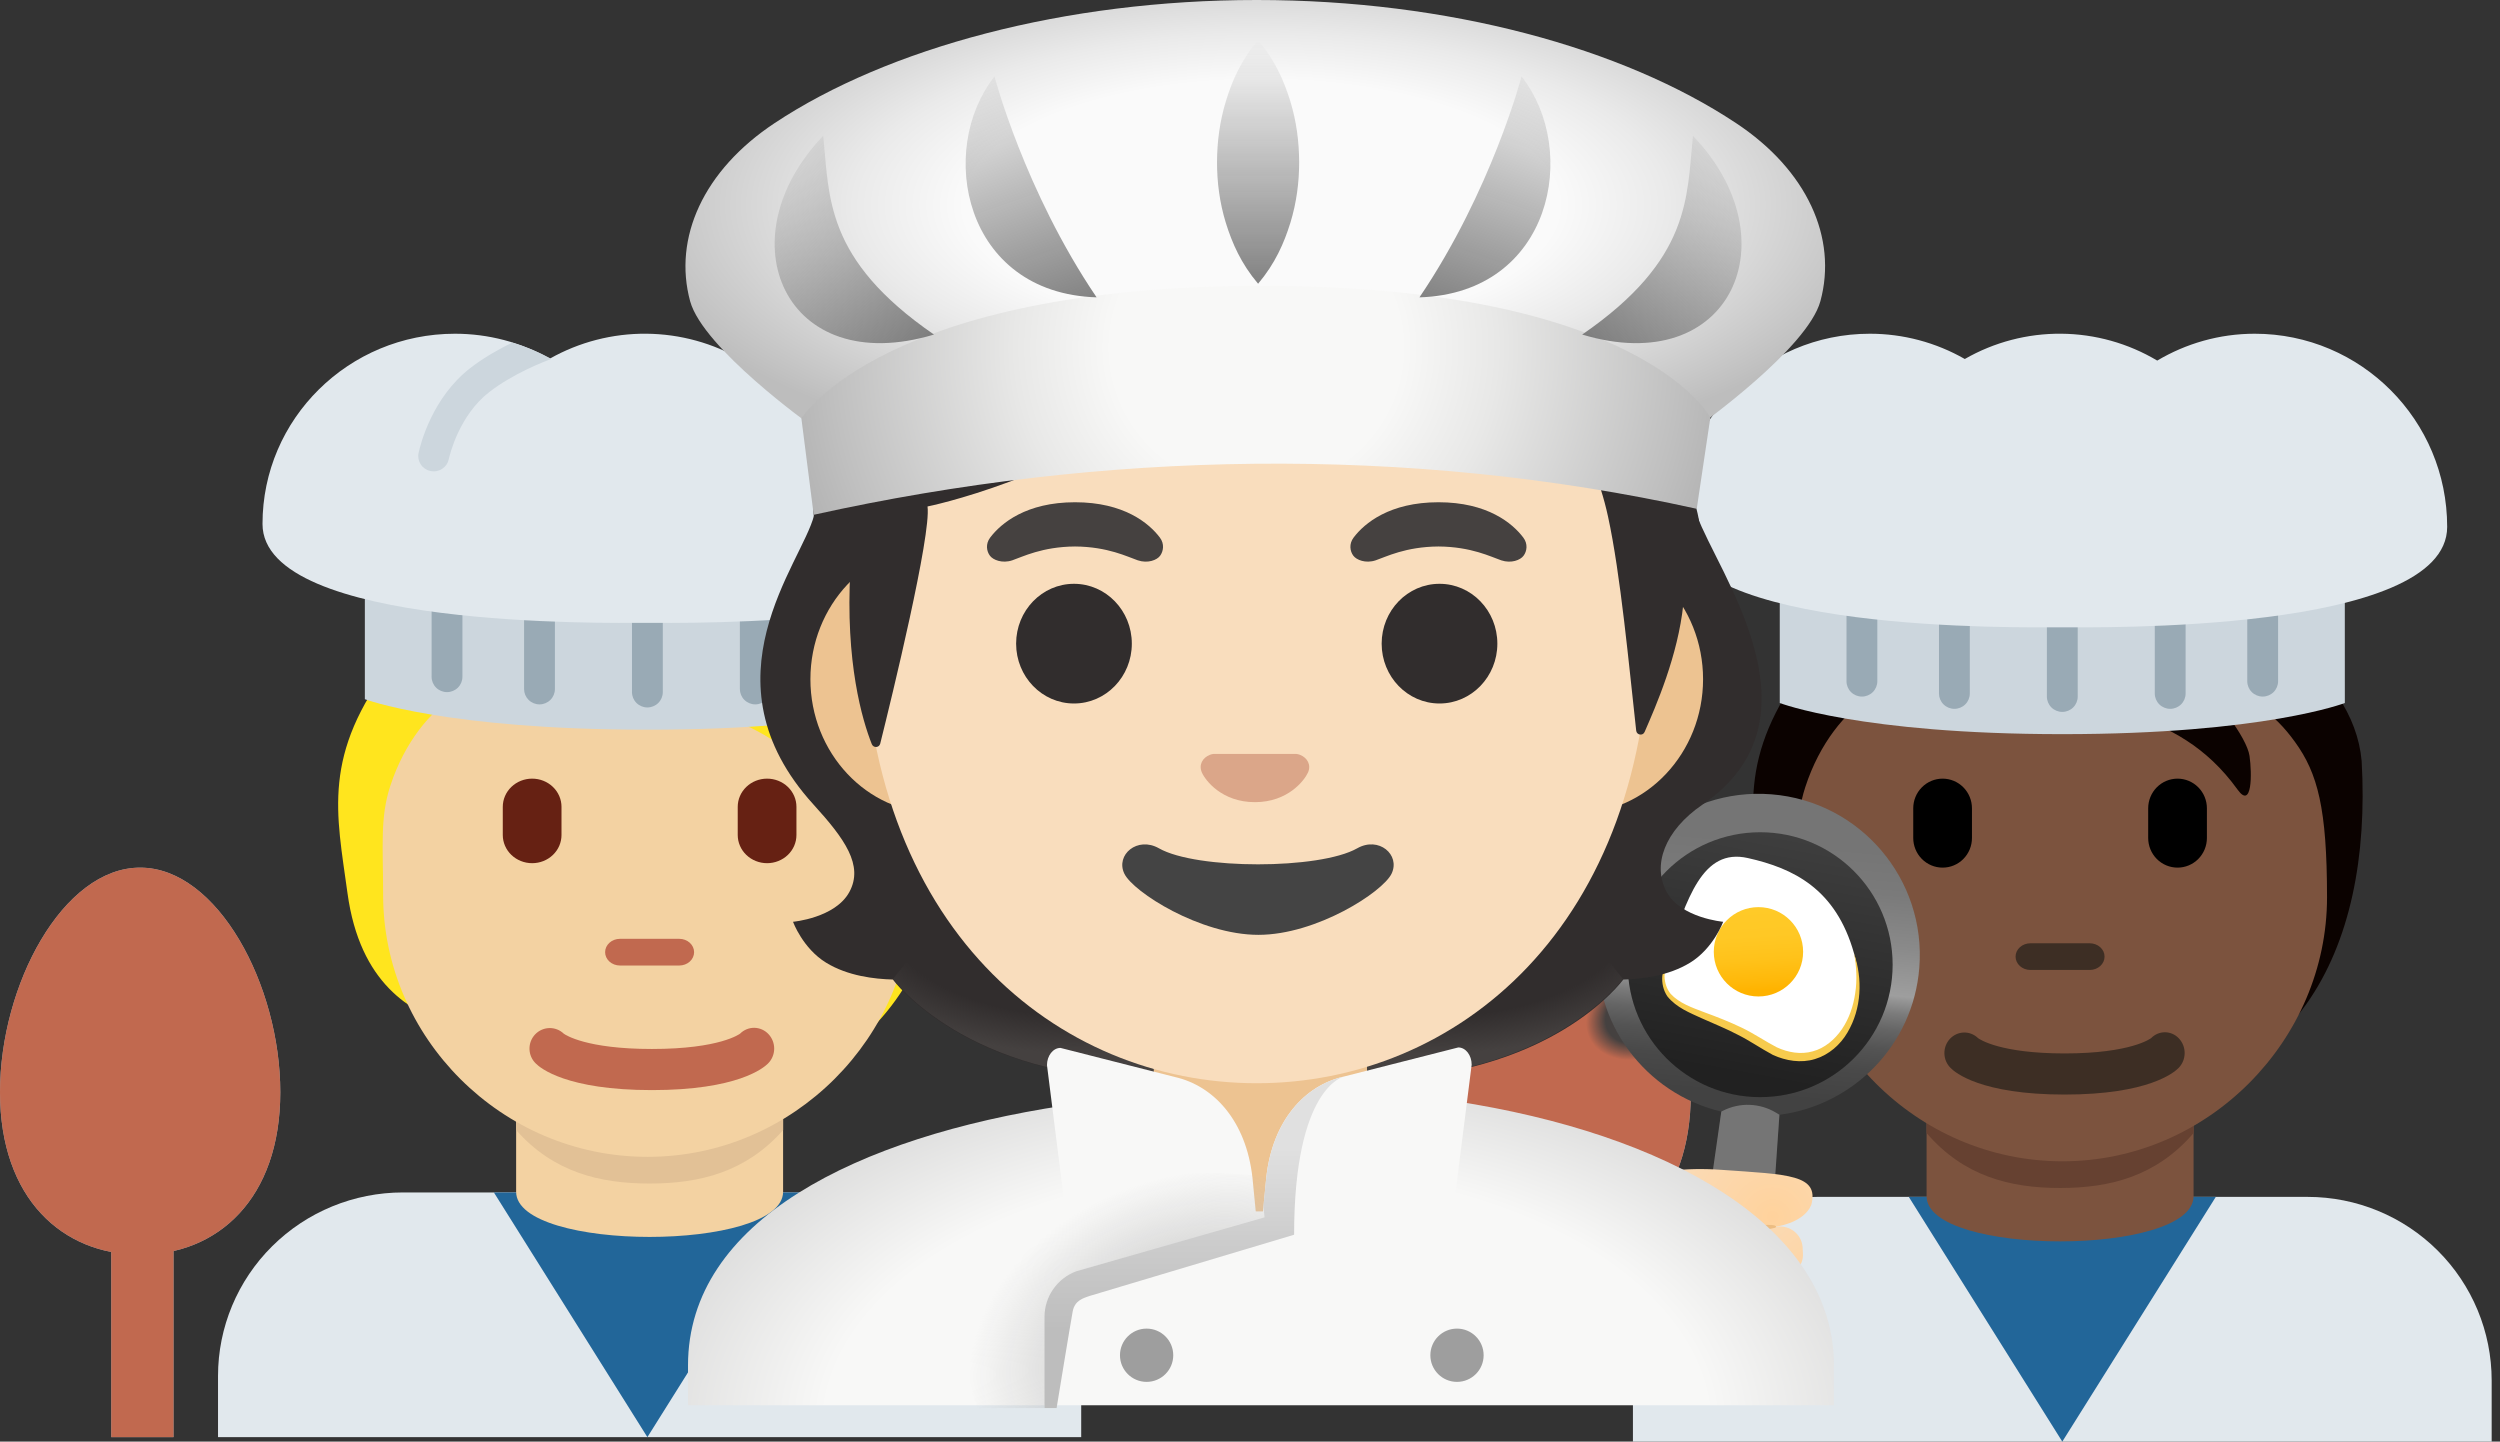 <svg width="274" height="158" viewBox="0 0 274 158" fill="none" xmlns="http://www.w3.org/2000/svg">
<rect x="0" y="0" width="274" height="158" fill="#333333" stroke="none"/>
<path d="M273.087 158V151.295C273.087 145.96 270.962 140.843 267.179 137.071C263.397 133.298 258.267 131.179 252.919 131.179H199.137C193.788 131.179 188.659 133.298 184.876 137.071C181.094 140.843 178.969 145.96 178.969 151.295V158H273.087Z" fill="#E1E8ED"/>
<path d="M226.028 158L242.852 131.179H209.204L226.028 158Z" fill="#226699"/>
<path d="M211.154 131.107C211.154 137.705 240.414 137.705 240.414 131.107V118.5H211.154V131.107Z" fill="#7C533E"/>
<path d="M211.158 124.188C215.234 128.922 220.289 130.204 225.787 130.204C231.282 130.204 236.334 128.919 240.414 124.188V112.161H211.154L211.158 124.188Z" fill="#664131"/>
<path d="M229.79 60.066C223.354 57.961 234.618 47.562 230.833 52.536C220.99 52.729 205.25 63.209 198.062 72.712C190.316 82.951 191.964 89.382 193.151 98.213C194.498 108.216 200.061 111.416 204.508 112.754C210.907 121.301 217.711 120.936 229.135 120.936C251.441 120.936 260.027 104.333 258.837 83.404C257.944 73.33 245.972 65.358 229.79 60.066Z" fill="#0B0200"/>
<path d="M251.528 81.313C249.345 78.298 246.554 75.87 240.43 75.013C242.728 76.062 246.26 80.838 246.547 82.841C246.834 84.848 246.824 88.743 245.243 86.548C238.318 76.932 228.758 78.45 220.897 73.542C215.409 70.115 213.736 66.321 213.736 66.321C213.736 66.321 213.067 71.38 204.743 76.537C202.33 78.031 199.451 81.36 197.856 86.278C196.707 89.813 197.065 92.963 197.065 98.346C197.065 114.063 210.046 127.278 226.054 127.278C242.063 127.278 255.043 113.945 255.043 98.346C255.04 88.572 254.016 84.75 251.528 81.313Z" fill="#7C533E"/>
<path d="M229.034 106.308H222.534C222.102 106.308 221.689 106.154 221.384 105.88C221.079 105.606 220.907 105.234 220.907 104.846C220.907 104.458 221.079 104.085 221.384 103.811C221.689 103.537 222.102 103.383 222.534 103.383H229.034C229.465 103.383 229.879 103.537 230.184 103.811C230.489 104.085 230.66 104.458 230.66 104.846C230.66 105.234 230.489 105.606 230.184 105.88C229.879 106.154 229.465 106.308 229.034 106.308Z" fill="#3D2E24"/>
<path d="M212.909 95.092C212.056 95.092 211.237 94.75 210.634 94.14C210.03 93.531 209.691 92.704 209.691 91.841V88.59C209.691 87.728 210.03 86.901 210.634 86.292C211.237 85.682 212.056 85.339 212.909 85.339C213.763 85.339 214.581 85.682 215.185 86.292C215.788 86.901 216.127 87.728 216.127 88.59V91.841C216.128 92.269 216.045 92.691 215.883 93.086C215.721 93.481 215.484 93.839 215.186 94.141C214.887 94.443 214.532 94.683 214.141 94.846C213.751 95.009 213.332 95.093 212.909 95.092ZM238.659 95.092C237.805 95.092 236.987 94.75 236.383 94.14C235.78 93.531 235.441 92.704 235.441 91.841V88.59C235.441 87.728 235.78 86.901 236.383 86.292C236.987 85.682 237.805 85.339 238.659 85.339C239.512 85.339 240.331 85.682 240.934 86.292C241.538 86.901 241.877 87.728 241.877 88.59V91.841C241.877 92.704 241.538 93.531 240.934 94.14C240.331 94.75 239.512 95.092 238.659 95.092Z" fill="black"/>
<path d="M226.28 119.963C217.083 119.963 214.257 117.539 213.786 117.048C213.578 116.844 213.411 116.6 213.294 116.33C213.177 116.06 213.113 115.769 213.106 115.473C213.091 114.876 213.307 114.297 213.706 113.864C214.106 113.431 214.656 113.179 215.236 113.164C215.816 113.148 216.378 113.371 216.799 113.782C216.972 113.909 219.207 115.456 226.28 115.456C233.627 115.456 235.751 113.789 235.771 113.771C235.973 113.566 236.213 113.403 236.476 113.294C236.74 113.185 237.022 113.131 237.306 113.136C237.59 113.141 237.871 113.204 238.131 113.322C238.391 113.44 238.625 113.61 238.82 113.823C239.225 114.259 239.447 114.842 239.438 115.445C239.429 116.048 239.191 116.624 238.774 117.048C238.299 117.539 235.477 119.963 226.28 119.963Z" fill="#3D2E24"/>
<path d="M256.994 77.049C256.994 77.049 248.147 80.463 226.028 80.463C203.908 80.463 195.062 77.049 195.062 77.049V56.568H256.99L256.994 77.049Z" fill="#CCD6DD"/>
<path d="M205.755 74.665C205.755 75.111 205.577 75.538 205.26 75.853C204.944 76.168 204.514 76.345 204.066 76.345C203.618 76.345 203.188 76.168 202.871 75.853C202.554 75.538 202.376 75.111 202.376 74.665V64.587C202.376 64.142 202.554 63.714 202.871 63.399C203.188 63.084 203.618 62.907 204.066 62.907C204.514 62.907 204.944 63.084 205.26 63.399C205.577 63.714 205.755 64.142 205.755 64.587V74.665ZM249.679 74.665C249.679 75.111 249.501 75.538 249.184 75.853C248.867 76.168 248.438 76.345 247.99 76.345C247.542 76.345 247.112 76.168 246.795 75.853C246.478 75.538 246.3 75.111 246.3 74.665V64.587C246.3 64.142 246.478 63.714 246.795 63.399C247.112 63.084 247.542 62.907 247.99 62.907C248.438 62.907 248.867 63.084 249.184 63.399C249.501 63.714 249.679 64.142 249.679 64.587V74.665ZM215.891 76.009C215.891 76.455 215.713 76.882 215.397 77.197C215.08 77.512 214.65 77.689 214.202 77.689C213.754 77.689 213.324 77.512 213.008 77.197C212.691 76.882 212.513 76.455 212.513 76.009V65.931C212.513 65.485 212.691 65.058 213.008 64.743C213.324 64.428 213.754 64.251 214.202 64.251C214.65 64.251 215.08 64.428 215.397 64.743C215.713 65.058 215.891 65.485 215.891 65.931V76.009ZM227.717 76.345C227.717 76.79 227.539 77.218 227.222 77.533C226.905 77.848 226.476 78.025 226.028 78.025C225.58 78.025 225.15 77.848 224.833 77.533C224.516 77.218 224.338 76.79 224.338 76.345V66.267C224.338 65.821 224.516 65.394 224.833 65.079C225.15 64.764 225.58 64.587 226.028 64.587C226.476 64.587 226.905 64.764 227.222 65.079C227.539 65.394 227.717 65.821 227.717 66.267V76.345ZM239.543 76.009C239.543 76.455 239.365 76.882 239.048 77.197C238.731 77.512 238.301 77.689 237.853 77.689C237.405 77.689 236.976 77.512 236.659 77.197C236.342 76.882 236.164 76.455 236.164 76.009V65.931C236.164 65.485 236.342 65.058 236.659 64.743C236.976 64.428 237.405 64.251 237.853 64.251C238.301 64.251 238.731 64.428 239.048 64.743C239.365 65.058 239.543 65.485 239.543 65.931V76.009Z" fill="#99AAB5"/>
<path d="M247.119 36.577C243.214 36.577 239.57 37.66 236.432 39.52C233.245 37.621 229.615 36.605 225.909 36.575C222.204 36.544 218.557 37.501 215.341 39.347C212.172 37.531 208.586 36.576 204.937 36.577C193.288 36.577 183.846 46.053 183.846 57.744C183.846 69.436 221.958 68.752 225.744 68.752C229.649 68.752 268.21 69.436 268.21 57.744C268.21 46.053 258.764 36.577 247.119 36.577Z" fill="#E1E8ED"/>
<path d="M185.309 119.905C185.309 131.486 178.54 137.519 170.192 137.519C161.843 137.519 155.074 131.486 155.074 119.905C155.074 108.323 161.843 95.58 170.192 95.58C178.54 95.58 185.309 108.323 185.309 119.905Z" fill="#99AAB5"/>
<path d="M185.309 119.905C185.309 131.486 178.54 137.519 170.192 137.519C161.843 137.519 155.074 131.486 155.074 119.905C155.074 108.323 161.843 95.58 170.192 95.58C178.54 95.58 185.309 108.323 185.309 119.905Z" fill="#C1694F"/>
<path d="M173.895 115.218C169.81 109.088 178.867 106.796 178.867 106.796L178.876 106.806C177.302 108.739 176.586 110.427 177.512 112.097C178.666 114.181 182.102 114.483 182.102 114.483C182.102 114.483 177.426 118.595 173.895 115.218Z" fill="url(#paint0_radial_5156_1574)"/>
<path d="M179.847 81.718C179.856 85.535 189.94 92.783 180.518 104.609C180.024 105.23 177.713 107.439 177.191 109.234C177.191 109.234 168.3 96.722 165.644 89.37C165.113 87.885 164.619 86.362 164.553 84.782C164.507 83.598 164.684 82.188 165.364 81.182C166.194 79.95 179.381 80.674 179.381 80.674C179.372 80.693 179.847 81.718 179.847 81.718Z" fill="url(#paint1_radial_5156_1574)"/>
<path d="M108.468 81.467C107.504 85.319 99.257 94.606 108.201 104.567C108.735 105.165 111.074 107.423 111.608 109.235C111.608 109.235 120.714 96.608 123.435 89.189C123.988 87.69 124.485 86.153 124.551 84.56C124.599 83.364 124.418 81.941 123.721 80.926C122.872 79.684 121.879 80.016 120.437 80.016C117.688 80.016 110.138 80.414 109.203 80.414C109.203 80.433 108.468 81.467 108.468 81.467Z" fill="url(#paint2_radial_5156_1574)"/>
<path d="M194.159 87.058C184.434 86.28 175.914 93.528 175.136 103.254C174.424 112.059 180.316 119.858 188.656 121.831L187.47 131.111C187.48 131.111 194.178 131.87 194.264 131.889L195.032 122.182C203.135 121.129 209.682 114.545 210.355 106.081C211.133 96.356 203.885 87.836 194.159 87.058Z" fill="url(#paint3_linear_5156_1574)"/>
<path d="M192.916 120.247C200.933 120.247 207.433 113.748 207.433 105.73C207.433 97.713 200.933 91.214 192.916 91.214C184.899 91.214 178.399 97.713 178.399 105.73C178.399 113.748 184.899 120.247 192.916 120.247Z" fill="url(#paint4_linear_5156_1574)"/>
<path d="M203.201 104.487C205.194 111.575 200.08 118.966 193.324 114.516C186.569 110.066 180.601 111.186 182.745 104.838C184.889 98.491 186.578 92.912 191.559 94.041C196.55 95.16 201.209 97.4 203.201 104.487Z" fill="white"/>
<path d="M192.726 109.213C195.43 109.213 197.622 107.021 197.622 104.317C197.622 101.613 195.43 99.421 192.726 99.421C190.023 99.421 187.831 101.613 187.831 104.317C187.831 107.021 190.023 109.213 192.726 109.213Z" fill="url(#paint5_linear_5156_1574)"/>
<path d="M203.201 104.487C204.141 107.258 204.055 110.512 202.48 113.169C201.712 114.488 200.459 115.607 198.922 116.072C197.385 116.547 195.725 116.262 194.321 115.626C192.926 114.877 191.806 114.08 190.497 113.425C189.216 112.751 187.869 112.211 186.531 111.613C185.212 111.006 183.751 110.446 182.745 109.203C182.299 108.548 182.128 107.751 182.185 107.002C182.223 106.632 182.299 106.262 182.375 105.901L182.745 104.857L182.517 105.929C182.48 106.29 182.432 106.651 182.432 107.011C182.451 107.723 182.679 108.406 183.106 108.928C184.036 109.943 185.449 110.436 186.806 110.949C188.182 111.452 189.558 111.992 190.905 112.638C192.233 113.273 193.533 114.165 194.729 114.782C195.981 115.361 197.376 115.598 198.676 115.228C199.975 114.886 201.086 113.947 201.873 112.799C202.661 111.641 203.135 110.256 203.334 108.833C203.552 107.4 203.477 105.929 203.201 104.487Z" fill="#F7CB4D"/>
<path d="M187.147 132.6C187.147 132.249 188.656 121.831 188.656 121.831L188.855 121.727C189.76 121.273 190.765 121.054 191.777 121.092C192.789 121.131 193.775 121.424 194.643 121.945L195.023 122.173L194.254 133.426L187.147 132.6Z" fill="#757575"/>
<path d="M185.013 133.35C183.96 133.511 182.935 133.767 181.977 134.194C180.591 134.802 174.007 132.8 173.532 139.157C173.475 140.912 173.257 146.453 174.718 149.185C177.773 154.888 189.482 153.607 190.364 153.759C195.933 154.679 193.618 136.728 190.497 134.412C190.108 134.156 189.472 133.824 188.912 133.511C187.821 132.913 186.104 133.189 185.013 133.35Z" fill="url(#paint6_radial_5156_1574)"/>
<path d="M192.669 149.963L186.369 149.764C185.994 149.736 185.621 149.848 185.322 150.077C185.023 150.306 184.818 150.637 184.747 151.007C184.576 151.823 185.174 152.601 186.037 152.772L192.261 153.759C193.258 153.939 194.216 153.294 194.33 152.326L194.387 151.833C194.482 150.846 193.704 149.992 192.669 149.963Z" fill="url(#paint7_radial_5156_1574)"/>
<path d="M184.642 136.044C184.481 136.044 175.107 143.768 175.107 143.768C175.107 143.768 175.316 147.544 178.94 150.628C179.965 151.491 182.916 152.724 184.301 152.772C193.77 153.123 192.603 136.007 184.642 136.044Z" fill="url(#paint8_radial_5156_1574)"/>
<path d="M173.494 143.341C173.494 143.341 174.794 144.366 176.73 145.153C182.612 147.554 183.409 140.333 183.552 139.214C184.32 133.473 189.396 134.802 193.704 134.564C194.596 134.517 197.66 134.081 198.514 132.069C199.416 128.72 195.971 128.729 188.713 128.217C186.74 128.075 184.766 128.094 182.802 128.35C173.428 129.555 173.21 139.024 173.494 143.341Z" fill="url(#paint9_radial_5156_1574)"/>
<path d="M194.728 139.764L185.715 140.437C184.5 140.513 184.472 141.434 184.396 142.582C184.292 143.825 184.434 144.897 185.753 144.992L194.804 145.514C196.332 145.608 197.641 144.46 197.641 142.99V142.24C197.603 140.751 196.285 139.612 194.728 139.764Z" fill="url(#paint10_radial_5156_1574)"/>
<path d="M194.662 134.45L186.919 135.456C185.762 135.589 184.936 136.519 184.918 137.619C184.88 138.815 185.923 139.783 187.185 139.811L195.013 139.953C196.474 139.972 197.679 138.805 197.603 137.401L197.565 136.69C197.461 135.257 196.142 134.223 194.662 134.45Z" fill="url(#paint11_radial_5156_1574)"/>
<path d="M193.855 145.219L186.711 145.542C185.648 145.571 184.813 146.349 184.709 147.345C184.576 148.426 185.449 149.404 186.597 149.527L193.722 150.248C195.051 150.381 196.246 149.413 196.284 148.132L196.303 147.478C196.332 146.178 195.221 145.134 193.855 145.219Z" fill="url(#paint12_radial_5156_1574)"/>
<path d="M195.07 145.523C195.184 144.508 186.996 145.466 185.999 144.622C184.861 143.654 185.003 141.785 186.417 141.168C188.011 140.466 195.744 140.267 195.734 139.83C195.734 139.024 185.307 140.969 185.601 137.677C185.8 135.447 187.954 135.466 189.548 135.2C190.497 135.039 194.662 134.764 194.662 134.47C194.662 134.175 193.637 134.261 193.524 134.251C192.764 134.175 187.878 134.403 186.597 134.792C184.918 135.305 183.552 136.794 184.026 138.692C184.102 139.014 184.244 139.299 184.415 139.574C184.747 140.086 183.998 141.481 183.903 142.202C183.665 144.062 184.681 145.058 184.662 145.732C184.652 146.244 184.149 146.605 184.007 147.392C183.855 148.265 184.586 149.252 184.406 150.286C184.339 150.637 184.311 150.922 184.377 151.282C184.481 151.823 184.757 152.298 185.146 152.687C186.047 153.597 187.29 153.711 188.504 153.778C189.32 153.825 192.67 154.024 193.429 153.597C191.635 153.559 186.199 153.427 185.468 151.377C185.421 149.983 186.91 150.4 187.84 150.495C188.893 150.599 190.867 150.647 191.93 150.552C192.224 150.523 193.457 150.39 193.457 150.172C193.457 149.84 190.535 149.945 190.174 149.926C188.865 149.869 186.104 150.058 185.516 148.493C185.297 147.924 185.392 147.212 185.781 146.728C186.711 145.542 195.004 146.045 195.07 145.523Z" fill="#EDBD82"/>
<path d="M118.5 157.512V150.807C118.5 145.472 116.364 140.356 112.562 136.583C108.76 132.811 103.604 130.691 98.228 130.691H44.167C38.791 130.691 33.635 132.811 29.833 136.583C26.031 140.356 23.895 145.472 23.895 150.807V157.512H118.5Z" fill="#E1E8ED"/>
<path d="M70.954 157.512L87.778 130.691H54.129L70.954 157.512Z" fill="#226699"/>
<path d="M56.568 130.62C56.568 137.217 85.827 137.217 85.827 130.62V118.012H56.568V130.62Z" fill="#F3D2A2"/>
<path d="M56.571 123.863C60.648 128.469 65.703 129.716 71.201 129.716C76.695 129.716 81.747 128.466 85.827 123.863V112.161H56.568L56.571 123.863Z" fill="#E2C196"/>
<path d="M74.991 60.004C68.508 57.913 79.854 47.587 76.041 52.527C66.127 52.718 50.272 63.125 43.031 72.561C35.228 82.729 36.888 89.115 38.084 97.884C39.441 107.817 45.045 110.995 49.524 112.324C55.97 120.811 62.823 120.448 74.331 120.448C96.8 120.448 105.448 103.961 104.249 83.179C103.35 73.175 91.29 65.259 74.991 60.004Z" fill="#FFE51E"/>
<path d="M96.455 81.193C94.272 78.202 91.48 75.793 85.357 74.943C87.655 75.984 91.186 80.722 91.473 82.709C91.761 84.7 91.751 88.564 90.169 86.386C83.244 76.847 73.684 78.353 65.823 73.484C60.335 70.085 58.662 66.321 58.662 66.321C58.662 66.321 57.993 71.34 49.669 76.456C47.257 77.938 44.377 81.24 42.782 86.118C41.633 89.625 41.991 92.75 41.991 98.09C41.991 113.681 54.972 126.79 70.98 126.79C86.989 126.79 99.969 113.564 99.969 98.09C99.966 88.394 98.942 84.603 96.455 81.193Z" fill="#F3D2A2"/>
<path d="M74.448 105.821H67.948C67.516 105.821 67.103 105.667 66.798 105.392C66.493 105.118 66.321 104.746 66.321 104.358C66.321 103.97 66.493 103.598 66.798 103.324C67.103 103.049 67.516 102.895 67.948 102.895H74.448C74.879 102.895 75.293 103.049 75.598 103.324C75.903 103.598 76.074 103.97 76.074 104.358C76.074 104.746 75.903 105.118 75.598 105.392C75.293 105.667 74.879 105.821 74.448 105.821Z" fill="#C1694F"/>
<path d="M58.323 94.605C57.469 94.605 56.651 94.279 56.047 93.7C55.444 93.121 55.105 92.335 55.105 91.516V88.428C55.105 87.609 55.444 86.823 56.047 86.244C56.651 85.665 57.469 85.339 58.323 85.339C59.176 85.339 59.995 85.665 60.598 86.244C61.202 86.823 61.541 87.609 61.541 88.428V91.516C61.541 91.922 61.458 92.324 61.297 92.699C61.135 93.074 60.898 93.414 60.599 93.701C60.3 93.988 59.945 94.216 59.555 94.371C59.164 94.526 58.745 94.605 58.323 94.605ZM84.072 94.605C83.219 94.605 82.4 94.279 81.797 93.7C81.194 93.121 80.855 92.335 80.855 91.516V88.428C80.855 87.609 81.194 86.823 81.797 86.244C82.4 85.665 83.219 85.339 84.072 85.339C84.926 85.339 85.744 85.665 86.348 86.244C86.951 86.823 87.29 87.609 87.29 88.428V91.516C87.29 92.335 86.951 93.121 86.348 93.7C85.744 94.279 84.926 94.605 84.072 94.605Z" fill="#662113"/>
<path d="M71.45 119.475C62.082 119.475 59.204 117.052 58.725 116.56C58.513 116.357 58.342 116.113 58.223 115.842C58.104 115.572 58.039 115.281 58.032 114.986C58.016 114.389 58.236 113.81 58.643 113.377C59.05 112.944 59.61 112.692 60.201 112.676C60.792 112.661 61.364 112.883 61.793 113.294C61.97 113.421 64.245 114.968 71.45 114.968C78.933 114.968 81.096 113.301 81.117 113.284C81.322 113.078 81.567 112.916 81.835 112.807C82.104 112.697 82.391 112.644 82.68 112.648C82.97 112.653 83.255 112.717 83.52 112.835C83.785 112.953 84.024 113.123 84.222 113.335C84.635 113.772 84.86 114.354 84.852 114.958C84.843 115.561 84.6 116.136 84.175 116.56C83.692 117.052 80.817 119.475 71.45 119.475Z" fill="#C1694F"/>
<path d="M101.92 76.631C101.92 76.631 93.073 79.975 70.954 79.975C48.834 79.975 39.988 76.631 39.988 76.631V56.568H101.917L101.92 76.631Z" fill="#CCD6DD"/>
<path d="M50.681 74.178C50.681 74.623 50.504 75.05 50.187 75.365C49.87 75.68 49.44 75.857 48.992 75.857C48.544 75.857 48.114 75.68 47.797 75.365C47.481 75.05 47.303 74.623 47.303 74.178V64.099C47.303 63.654 47.481 63.227 47.797 62.912C48.114 62.597 48.544 62.42 48.992 62.42C49.44 62.42 49.87 62.597 50.187 62.912C50.504 63.227 50.681 63.654 50.681 64.099V74.178ZM94.605 74.178C94.605 74.623 94.427 75.05 94.11 75.365C93.794 75.68 93.364 75.857 92.916 75.857C92.468 75.857 92.038 75.68 91.721 75.365C91.404 75.05 91.227 74.623 91.227 74.178V64.099C91.227 63.654 91.404 63.227 91.721 62.912C92.038 62.597 92.468 62.42 92.916 62.42C93.364 62.42 93.794 62.597 94.11 62.912C94.427 63.227 94.605 63.654 94.605 64.099V74.178ZM60.818 75.521C60.818 75.967 60.64 76.394 60.323 76.709C60.006 77.024 59.576 77.201 59.128 77.201C58.68 77.201 58.251 77.024 57.934 76.709C57.617 76.394 57.439 75.967 57.439 75.521V65.443C57.439 64.998 57.617 64.57 57.934 64.255C58.251 63.94 58.68 63.763 59.128 63.763C59.576 63.763 60.006 63.94 60.323 64.255C60.64 64.57 60.818 64.998 60.818 65.443V75.521ZM72.643 75.857C72.643 76.303 72.465 76.73 72.148 77.045C71.832 77.36 71.402 77.537 70.954 77.537C70.506 77.537 70.076 77.36 69.759 77.045C69.443 76.73 69.265 76.303 69.265 75.857V65.779C69.265 65.334 69.443 64.906 69.759 64.591C70.076 64.276 70.506 64.099 70.954 64.099C71.402 64.099 71.832 64.276 72.148 64.591C72.465 64.906 72.643 65.334 72.643 65.779V75.857ZM84.469 75.521C84.469 75.967 84.291 76.394 83.974 76.709C83.657 77.024 83.228 77.201 82.78 77.201C82.332 77.201 81.902 77.024 81.585 76.709C81.268 76.394 81.09 75.967 81.09 75.521V65.443C81.09 64.998 81.268 64.57 81.585 64.255C81.902 63.94 82.332 63.763 82.78 63.763C83.228 63.763 83.657 63.94 83.974 64.255C84.291 64.57 84.469 64.998 84.469 65.443V75.521Z" fill="#99AAB5"/>
<path d="M92.045 36.577C88.14 36.577 84.496 37.644 81.357 39.475C78.171 37.605 74.54 36.605 70.835 36.575C67.13 36.545 63.483 37.487 60.266 39.305C57.098 37.516 53.512 36.576 49.862 36.577C38.214 36.577 28.771 45.909 28.771 57.424C28.771 68.938 66.884 68.264 70.67 68.264C74.575 68.264 113.136 68.938 113.136 57.424C113.136 45.909 103.69 36.577 92.045 36.577Z" fill="#E1E8ED"/>
<path d="M30.722 119.7C30.722 131.416 23.844 137.518 15.361 137.518C6.878 137.518 0 131.416 0 119.7C0 107.983 6.878 95.093 15.361 95.093C23.844 95.093 30.722 107.983 30.722 119.7Z" fill="#99AAB5"/>
<path d="M12.191 130.691H19.019V157.512H12.191V130.691Z" fill="#99AAB5"/>
<path d="M30.722 119.7C30.722 131.416 23.844 137.518 15.361 137.518C6.878 137.518 0 131.416 0 119.7C0 107.983 6.878 95.093 15.361 95.093C23.844 95.093 30.722 107.983 30.722 119.7Z" fill="#C1694F"/>
<path d="M12.191 130.691H19.019V157.512H12.191V130.691Z" fill="#C1694F"/>
<path d="M47.174 51.624C47.391 51.671 47.615 51.675 47.833 51.635C48.051 51.596 48.26 51.515 48.446 51.396C48.633 51.277 48.794 51.123 48.92 50.943C49.046 50.763 49.135 50.559 49.182 50.345C49.286 49.861 50.311 45.532 53.64 42.957C56.209 40.969 59.552 39.66 60.424 39.336C59.066 38.586 57.629 37.987 56.138 37.549C54.708 38.251 53.048 39.172 51.558 40.328C47.38 43.558 46.092 48.651 45.876 49.64C45.783 50.073 45.868 50.525 46.111 50.896C46.354 51.268 46.736 51.529 47.174 51.624ZM88.266 42.987C91.599 45.565 92.623 49.887 92.724 50.371C92.818 50.805 93.083 51.183 93.459 51.424C93.646 51.543 93.854 51.624 94.073 51.664C94.291 51.703 94.515 51.7 94.732 51.654C94.949 51.608 95.155 51.52 95.338 51.395C95.52 51.271 95.676 51.112 95.797 50.928C95.917 50.743 96 50.538 96.04 50.322C96.08 50.106 96.077 49.885 96.03 49.67C95.814 48.681 94.533 43.591 90.348 40.355C88.966 39.314 87.484 38.409 85.924 37.653C84.467 38.105 83.065 38.712 81.742 39.463C82.881 39.904 85.89 41.147 88.266 42.987Z" fill="#CCD6DD"/>
<path d="M182.674 97.767C181.07 94.842 182.417 91.04 186.602 88.179C200.376 78.758 188.207 62.725 185.986 56.474C186.024 56.397 184.882 54.077 184.921 54L182.61 53.884C181.878 53.781 163.175 52.234 137.887 52.221C112.587 52.221 93.345 53.768 92.6 53.884C92.6 53.884 89.198 56.397 89.224 56.474C87.928 61.707 76.696 74.479 89.16 88.179C92.575 91.929 94.68 94.842 93.088 97.767C91.535 100.616 86.914 101.028 86.914 101.028C86.914 101.028 87.979 103.941 90.546 105.513C92.921 106.97 95.848 107.305 97.863 107.356C97.863 107.356 105.758 118.324 126.399 118.324H149.376C170.017 118.324 177.912 107.356 177.912 107.356C179.927 107.305 182.854 106.97 185.229 105.513C187.796 103.941 188.861 101.028 188.861 101.028C188.861 101.028 184.227 100.616 182.674 97.767Z" fill="#312D2D"/>
<path d="M137.542 118.311V106.054L174.502 103.12L177.865 107.275C177.865 107.275 169.909 118.324 149.108 118.324L137.542 118.311Z" fill="url(#paint13_radial_5156_1574)"/>
<path d="M138.204 118.311V106.054L101.245 103.12L97.881 107.275C97.881 107.275 105.837 118.324 126.639 118.324L138.204 118.311Z" fill="url(#paint14_radial_5156_1574)"/>
<path d="M201.001 149.644C201.001 134.313 182.595 124.223 159.501 120.69V116.558C158.728 116.558 148.154 118.713 148.154 118.713H128.112L116.597 116.341L116.61 121.175C93.902 124.619 75.406 133.79 75.406 149.644V154.019H200.988V149.644H201.001Z" fill="url(#paint15_radial_5156_1574)"/>
<path d="M138.131 109.411H126.453V118.439C126.453 118.439 136.729 119.623 136.729 132.767H140.201C140.587 118.311 149.822 118.311 149.822 118.311V109.424L138.131 109.411Z" fill="#EDC391"/>
<path d="M137.732 133.821C137.681 133.358 137.333 129.68 137.269 129.076C136.575 122.825 133.025 119.005 128.768 118.041L116.228 114.851C115.418 114.851 114.749 115.7 114.749 116.742L116.678 132.034L134.131 136.625L137.732 133.821Z" fill="#F8F8F7"/>
<path d="M125.668 151.454C127.28 151.454 128.588 150.147 128.588 148.535C128.588 146.923 127.28 145.615 125.668 145.615C124.056 145.615 122.749 146.923 122.749 148.535C122.749 150.147 124.056 151.454 125.668 151.454Z" fill="#9E9E9E"/>
<path d="M159.686 151.454C161.299 151.454 162.606 150.147 162.606 148.535C162.606 146.923 161.299 145.615 159.686 145.615C158.074 145.615 156.767 146.923 156.767 148.535C156.767 150.147 158.074 151.454 159.686 151.454Z" fill="#9E9E9E"/>
<path d="M138.324 133.77C138.375 133.307 138.722 129.629 138.787 129.024C139.481 122.774 143.031 118.954 147.288 117.989L159.828 114.8C160.638 114.8 161.294 115.649 161.294 116.69L159.365 131.982L141.912 136.574L138.324 133.77Z" fill="#F8F8F7"/>
<path d="M140.523 129.063C137.706 128.96 132.549 128.008 127.044 129.037C112.936 131.7 104.473 142.49 106.351 151.827C106.531 152.702 106.827 153.525 107.187 154.323H114.479L116.035 141.551C117.836 139.596 140.677 134.169 140.677 134.169L140.523 129.063Z" fill="url(#paint16_radial_5156_1574)"/>
<path d="M138.787 129.024C138.722 129.577 138.542 131.584 138.478 132.214L138.594 133.423L117.977 139.326C115.881 140.098 114.479 142.091 114.479 144.329V154.322H115.804C115.804 154.322 117.334 144.985 117.566 143.737C117.797 142.49 118.788 142.271 119.366 142.053L141.835 135.326C141.835 119.095 147.301 117.989 147.301 117.989C143.031 118.954 139.481 122.774 138.787 129.024Z" fill="url(#paint17_linear_5156_1574)"/>
<path d="M172.882 59.766H102.595C95.02 59.766 88.821 66.364 88.821 74.441C88.821 82.518 95.02 89.115 102.595 89.115H172.882C180.457 89.115 186.656 82.505 186.656 74.441C186.656 66.377 180.457 59.766 172.882 59.766Z" fill="#EDC391"/>
<path d="M137.732 9.132C115.353 9.132 94.621 33.066 94.621 67.522C94.621 101.784 115.984 118.722 137.732 118.722C159.48 118.722 180.843 101.784 180.843 67.522C180.843 33.066 160.123 9.132 137.732 9.132Z" fill="#F9DDBD"/>
<path d="M89.181 56.422C89.708 61.554 93.207 62.339 93.207 62.339C92.615 72.641 94.531 78.981 95.547 81.553C95.727 82.003 96.358 81.965 96.473 81.502C97.747 76.396 102.081 58.609 101.656 55.509C101.656 55.509 116.241 52.615 130.17 42.365C132.999 40.282 136.073 38.507 139.34 37.208C156.818 30.25 160.471 42.121 160.471 42.121C160.471 42.121 172.586 39.793 176.239 56.615C177.615 62.917 178.541 73.013 179.326 80.074C179.377 80.576 180.059 80.679 180.252 80.216C181.473 77.412 183.917 71.856 184.496 66.184C184.702 64.191 187.441 61.554 185.936 55.779C184.226 49.181 177.319 17.762 137.565 17.762C97.811 17.762 88.358 48.358 89.181 56.422Z" fill="#312D2D"/>
<path d="M117.707 77.103C121.209 77.103 124.048 74.166 124.048 70.544C124.048 66.921 121.209 63.985 117.707 63.985C114.205 63.985 111.367 66.921 111.367 70.544C111.367 74.166 114.205 77.103 117.707 77.103Z" fill="#312D2D"/>
<path d="M157.77 77.103C161.272 77.103 164.11 74.166 164.11 70.544C164.11 66.921 161.272 63.985 157.77 63.985C154.268 63.985 151.429 66.921 151.429 70.544C151.429 74.166 154.268 77.103 157.77 77.103Z" fill="#312D2D"/>
<path d="M148.747 92.976C144.624 95.316 131.133 95.316 127.024 92.976C124.659 91.627 122.242 93.694 123.225 95.749C124.194 97.767 131.547 102.459 137.917 102.459C144.288 102.459 151.551 97.767 152.52 95.749C153.502 93.682 151.111 91.627 148.747 92.976Z" fill="#444444"/>
<path d="M127.122 58.917C125.926 57.335 123.173 55.046 117.823 55.046C112.473 55.046 109.708 57.348 108.524 58.917C107.997 59.612 108.126 60.422 108.499 60.911C108.833 61.361 109.836 61.785 110.942 61.412C112.048 61.039 114.209 59.92 117.823 59.895C121.437 59.92 123.598 61.039 124.704 61.412C125.81 61.785 126.813 61.374 127.148 60.911C127.508 60.422 127.649 59.612 127.122 58.917Z" fill="#454140"/>
<path d="M166.953 58.917C165.757 57.335 163.005 55.046 157.655 55.046C152.304 55.046 149.539 57.348 148.356 58.917C147.829 59.612 147.957 60.422 148.33 60.911C148.665 61.361 149.668 61.785 150.774 61.412C151.88 61.039 154.041 59.92 157.655 59.895C161.269 59.92 163.429 61.039 164.535 61.412C165.641 61.785 166.645 61.374 166.979 60.911C167.352 60.422 167.481 59.612 166.953 58.917Z" fill="#454140"/>
<path d="M142.467 82.725C142.327 82.677 142.199 82.64 142.059 82.628H133.022C132.881 82.64 132.741 82.677 132.613 82.725C131.796 83.037 131.35 83.83 131.733 84.684C132.115 85.537 133.915 87.917 137.54 87.917C141.165 87.917 142.965 85.525 143.348 84.684C143.744 83.842 143.284 83.037 142.467 82.725Z" fill="#DBA689"/>
<path d="M190.27 13.492C177.859 5.26 158.786 0 137.732 0C116.678 0 97.309 5.26 84.898 13.492C77.091 18.662 73.76 26.083 75.638 33.015C77.053 38.172 88.808 46.571 88.808 46.571C103.161 53.31 104.524 41.825 137.578 41.786C170.631 41.825 171.995 53.31 186.348 46.571C186.348 46.571 198.116 38.172 199.518 33.002C201.395 26.083 198.077 18.662 190.27 13.492Z" fill="url(#paint18_radial_5156_1574)"/>
<path d="M89.181 56.422L87.831 45.85C87.831 45.85 96.743 31.33 138.324 31.33C179.904 31.33 187.454 45.76 187.454 45.76L185.962 55.766C154.208 48.744 120.845 49.4 89.181 56.422Z" fill="url(#paint19_radial_5156_1574)"/>
<path d="M109 8.386C109 8.386 112.28 20.913 120.189 32.591C105.592 32.128 102.647 16.385 109 8.386Z" fill="url(#paint20_linear_5156_1574)"/>
<path d="M90.223 14.893C90.917 21.543 90.351 28.398 102.364 36.667C86.069 41.58 79.316 26.25 90.223 14.893Z" fill="url(#paint21_linear_5156_1574)"/>
<path d="M166.76 8.386C166.76 8.386 163.48 20.913 155.571 32.591C170.168 32.128 173.114 16.385 166.76 8.386Z" fill="url(#paint22_linear_5156_1574)"/>
<path d="M185.55 14.893C184.856 21.543 185.422 28.398 173.409 36.667C189.704 41.58 196.457 26.25 185.55 14.893Z" fill="url(#paint23_linear_5156_1574)"/>
<path d="M137.887 4.398C139.752 6.623 140.716 8.848 141.411 11.073C142.092 13.298 142.375 15.523 142.388 17.748C142.388 19.973 142.105 22.198 141.424 24.423C140.729 26.648 139.764 28.873 137.887 31.098C136.009 28.873 135.044 26.648 134.35 24.423C133.668 22.198 133.385 19.973 133.385 17.748C133.398 15.523 133.681 13.298 134.363 11.073C135.044 8.848 136.009 6.623 137.887 4.398Z" fill="url(#paint24_linear_5156_1574)"/>
<defs>
<radialGradient id="paint0_radial_5156_1574" cx="0" cy="0" r="1" gradientUnits="userSpaceOnUse" gradientTransform="translate(180.152 110.979) rotate(155.183) scale(6.591 4.852)">
<stop offset="0.663" stop-color="#454140"/>
<stop offset="1" stop-color="#454140" stop-opacity="0"/>
</radialGradient>
<radialGradient id="paint1_radial_5156_1574" cx="0" cy="0" r="1" gradientUnits="userSpaceOnUse" gradientTransform="translate(163.374 92.824) rotate(-94.241) scale(27.723 22.907)">
<stop offset="0.725" stop-color="#454140" stop-opacity="0"/>
<stop offset="1" stop-color="#454140"/>
</radialGradient>
<radialGradient id="paint2_radial_5156_1574" cx="0" cy="0" r="1" gradientUnits="userSpaceOnUse" gradientTransform="translate(125.751 92.544) rotate(-85.695) scale(28.196 23.643)">
<stop offset="0.725" stop-color="#454140" stop-opacity="0"/>
<stop offset="1" stop-color="#454140"/>
</radialGradient>
<linearGradient id="paint3_linear_5156_1574" x1="194.407" y1="86.971" x2="190.332" y2="130.282" gradientUnits="userSpaceOnUse">
<stop offset="0.119" stop-color="#757575"/>
<stop offset="0.226" stop-color="#7A7A7A"/>
<stop offset="0.359" stop-color="#8A8A8A"/>
<stop offset="0.479" stop-color="#9E9E9E"/>
<stop offset="0.488" stop-color="#969696"/>
<stop offset="0.524" stop-color="#7B7B7B"/>
<stop offset="0.566" stop-color="#656565"/>
<stop offset="0.615" stop-color="#545454"/>
<stop offset="0.676" stop-color="#494949"/>
<stop offset="0.76" stop-color="#424242"/>
<stop offset="0.996" stop-color="#404040"/>
</linearGradient>
<linearGradient id="paint4_linear_5156_1574" x1="190.675" y1="117.84" x2="195.892" y2="89.669" gradientUnits="userSpaceOnUse">
<stop stop-color="#212121"/>
<stop offset="0.996" stop-color="#404040"/>
</linearGradient>
<linearGradient id="paint5_linear_5156_1574" x1="192.44" y1="99.459" x2="192.979" y2="108.512" gradientUnits="userSpaceOnUse">
<stop stop-color="#FFCA28"/>
<stop offset="0.341" stop-color="#FFC825"/>
<stop offset="0.629" stop-color="#FFC21A"/>
<stop offset="0.898" stop-color="#FFB809"/>
<stop offset="1" stop-color="#FFB300"/>
</linearGradient>
<radialGradient id="paint6_radial_5156_1574" cx="0" cy="0" r="1" gradientUnits="userSpaceOnUse" gradientTransform="translate(175.281 145.173) rotate(-91.415) scale(19.204 20.303)">
<stop offset="0.307" stop-color="#F9DDBD"/>
<stop offset="1" stop-color="#FFD29C"/>
</radialGradient>
<radialGradient id="paint7_radial_5156_1574" cx="0" cy="0" r="1" gradientUnits="userSpaceOnUse" gradientTransform="translate(197.972 140.651) rotate(-20.035) scale(14.071 14.071)">
<stop stop-color="#FFD29C"/>
<stop offset="1" stop-color="#F9DDBD"/>
</radialGradient>
<radialGradient id="paint8_radial_5156_1574" cx="0" cy="0" r="1" gradientUnits="userSpaceOnUse" gradientTransform="translate(187.359 140.168) rotate(-0.269) scale(12.851 12.851)">
<stop stop-color="#FFD29C"/>
<stop offset="1" stop-color="#F9DDBD"/>
</radialGradient>
<radialGradient id="paint9_radial_5156_1574" cx="0" cy="0" r="1" gradientUnits="userSpaceOnUse" gradientTransform="translate(194.286 133.352) rotate(9.966) scale(14.459 14.061)">
<stop stop-color="#FFD29C"/>
<stop offset="1" stop-color="#F9DDBD"/>
</radialGradient>
<radialGradient id="paint10_radial_5156_1574" cx="0" cy="0" r="1" gradientUnits="userSpaceOnUse" gradientTransform="translate(201.542 141.717) rotate(-3.193) scale(15.994 15.994)">
<stop stop-color="#FFD29C"/>
<stop offset="1" stop-color="#F9DDBD"/>
</radialGradient>
<radialGradient id="paint11_radial_5156_1574" cx="0" cy="0" r="1" gradientUnits="userSpaceOnUse" gradientTransform="translate(201.006 142.154) rotate(4.956) scale(15.283 15.283)">
<stop stop-color="#FFD29C"/>
<stop offset="1" stop-color="#F9DDBD"/>
</radialGradient>
<radialGradient id="paint12_radial_5156_1574" cx="0" cy="0" r="1" gradientUnits="userSpaceOnUse" gradientTransform="translate(199.928 140.767) rotate(-12.368) scale(15.289 15.289)">
<stop stop-color="#FFD29C"/>
<stop offset="1" stop-color="#F9DDBD"/>
</radialGradient>
<radialGradient id="paint13_radial_5156_1574" cx="0" cy="0" r="1" gradientUnits="userSpaceOnUse" gradientTransform="translate(156.426 100.602) scale(30.296 14.935)">
<stop offset="0.728" stop-color="#454140" stop-opacity="0"/>
<stop offset="1" stop-color="#454140"/>
</radialGradient>
<radialGradient id="paint14_radial_5156_1574" cx="0" cy="0" r="1" gradientUnits="userSpaceOnUse" gradientTransform="translate(119.322 100.602) rotate(180) scale(30.296 14.935)">
<stop offset="0.728" stop-color="#454140" stop-opacity="0"/>
<stop offset="1" stop-color="#454140"/>
</radialGradient>
<radialGradient id="paint15_radial_5156_1574" cx="0" cy="0" r="1" gradientUnits="userSpaceOnUse" gradientTransform="translate(138.843 156.367) scale(86.748 50.375)">
<stop offset="0.559" stop-color="#F8F8F7"/>
<stop offset="1" stop-color="#C6C6C6"/>
</radialGradient>
<radialGradient id="paint16_radial_5156_1574" cx="0" cy="0" r="1" gradientUnits="userSpaceOnUse" gradientTransform="translate(131.464 148.019) rotate(-15.616) scale(25.657 19.381)">
<stop offset="0.153" stop-color="#BDBDBD"/>
<stop offset="1" stop-color="#BDBDBD" stop-opacity="0"/>
</radialGradient>
<linearGradient id="paint17_linear_5156_1574" x1="130.886" y1="154.271" x2="130.886" y2="125.903" gradientUnits="userSpaceOnUse">
<stop offset="0.299" stop-color="#BDBDBD"/>
<stop offset="0.657" stop-color="#CDCDCD"/>
<stop offset="1" stop-color="#E0E0E0"/>
</linearGradient>
<radialGradient id="paint18_radial_5156_1574" cx="0" cy="0" r="1" gradientUnits="userSpaceOnUse" gradientTransform="translate(138.216 22.481) scale(70.364 29.694)">
<stop offset="0.462" stop-color="#FAFAFA"/>
<stop offset="0.634" stop-color="#EAEAEA"/>
<stop offset="0.969" stop-color="#C1C1C1"/>
<stop offset="1" stop-color="#BDBDBD"/>
</radialGradient>
<radialGradient id="paint19_radial_5156_1574" cx="0" cy="0" r="1" gradientUnits="userSpaceOnUse" gradientTransform="translate(137.694 38.081) rotate(0.372) scale(52.287 51.048)">
<stop offset="0.303" stop-color="#F8F8F7"/>
<stop offset="0.504" stop-color="#E8E8E7"/>
<stop offset="0.895" stop-color="#BFBFBF"/>
<stop offset="1" stop-color="#B3B3B3"/>
</radialGradient>
<linearGradient id="paint20_linear_5156_1574" x1="106.015" y1="6.598" x2="115.661" y2="34.25" gradientUnits="userSpaceOnUse">
<stop stop-color="#757575" stop-opacity="0"/>
<stop offset="1" stop-color="#757575" stop-opacity="0.9"/>
</linearGradient>
<linearGradient id="paint21_linear_5156_1574" x1="82.384" y1="17.682" x2="101.033" y2="37.134" gradientUnits="userSpaceOnUse">
<stop stop-color="#757575" stop-opacity="0"/>
<stop offset="1" stop-color="#757575" stop-opacity="0.9"/>
</linearGradient>
<linearGradient id="paint22_linear_5156_1574" x1="169.746" y1="6.598" x2="160.101" y2="34.25" gradientUnits="userSpaceOnUse">
<stop stop-color="#757575" stop-opacity="0"/>
<stop offset="1" stop-color="#757575" stop-opacity="0.9"/>
</linearGradient>
<linearGradient id="paint23_linear_5156_1574" x1="193.378" y1="17.683" x2="174.73" y2="37.136" gradientUnits="userSpaceOnUse">
<stop stop-color="#757575" stop-opacity="0"/>
<stop offset="1" stop-color="#757575" stop-opacity="0.9"/>
</linearGradient>
<linearGradient id="paint24_linear_5156_1574" x1="137.882" y1="4.395" x2="137.882" y2="31.11" gradientUnits="userSpaceOnUse">
<stop stop-color="#757575" stop-opacity="0"/>
<stop offset="1" stop-color="#757575" stop-opacity="0.9"/>
</linearGradient>
</defs>
</svg>
